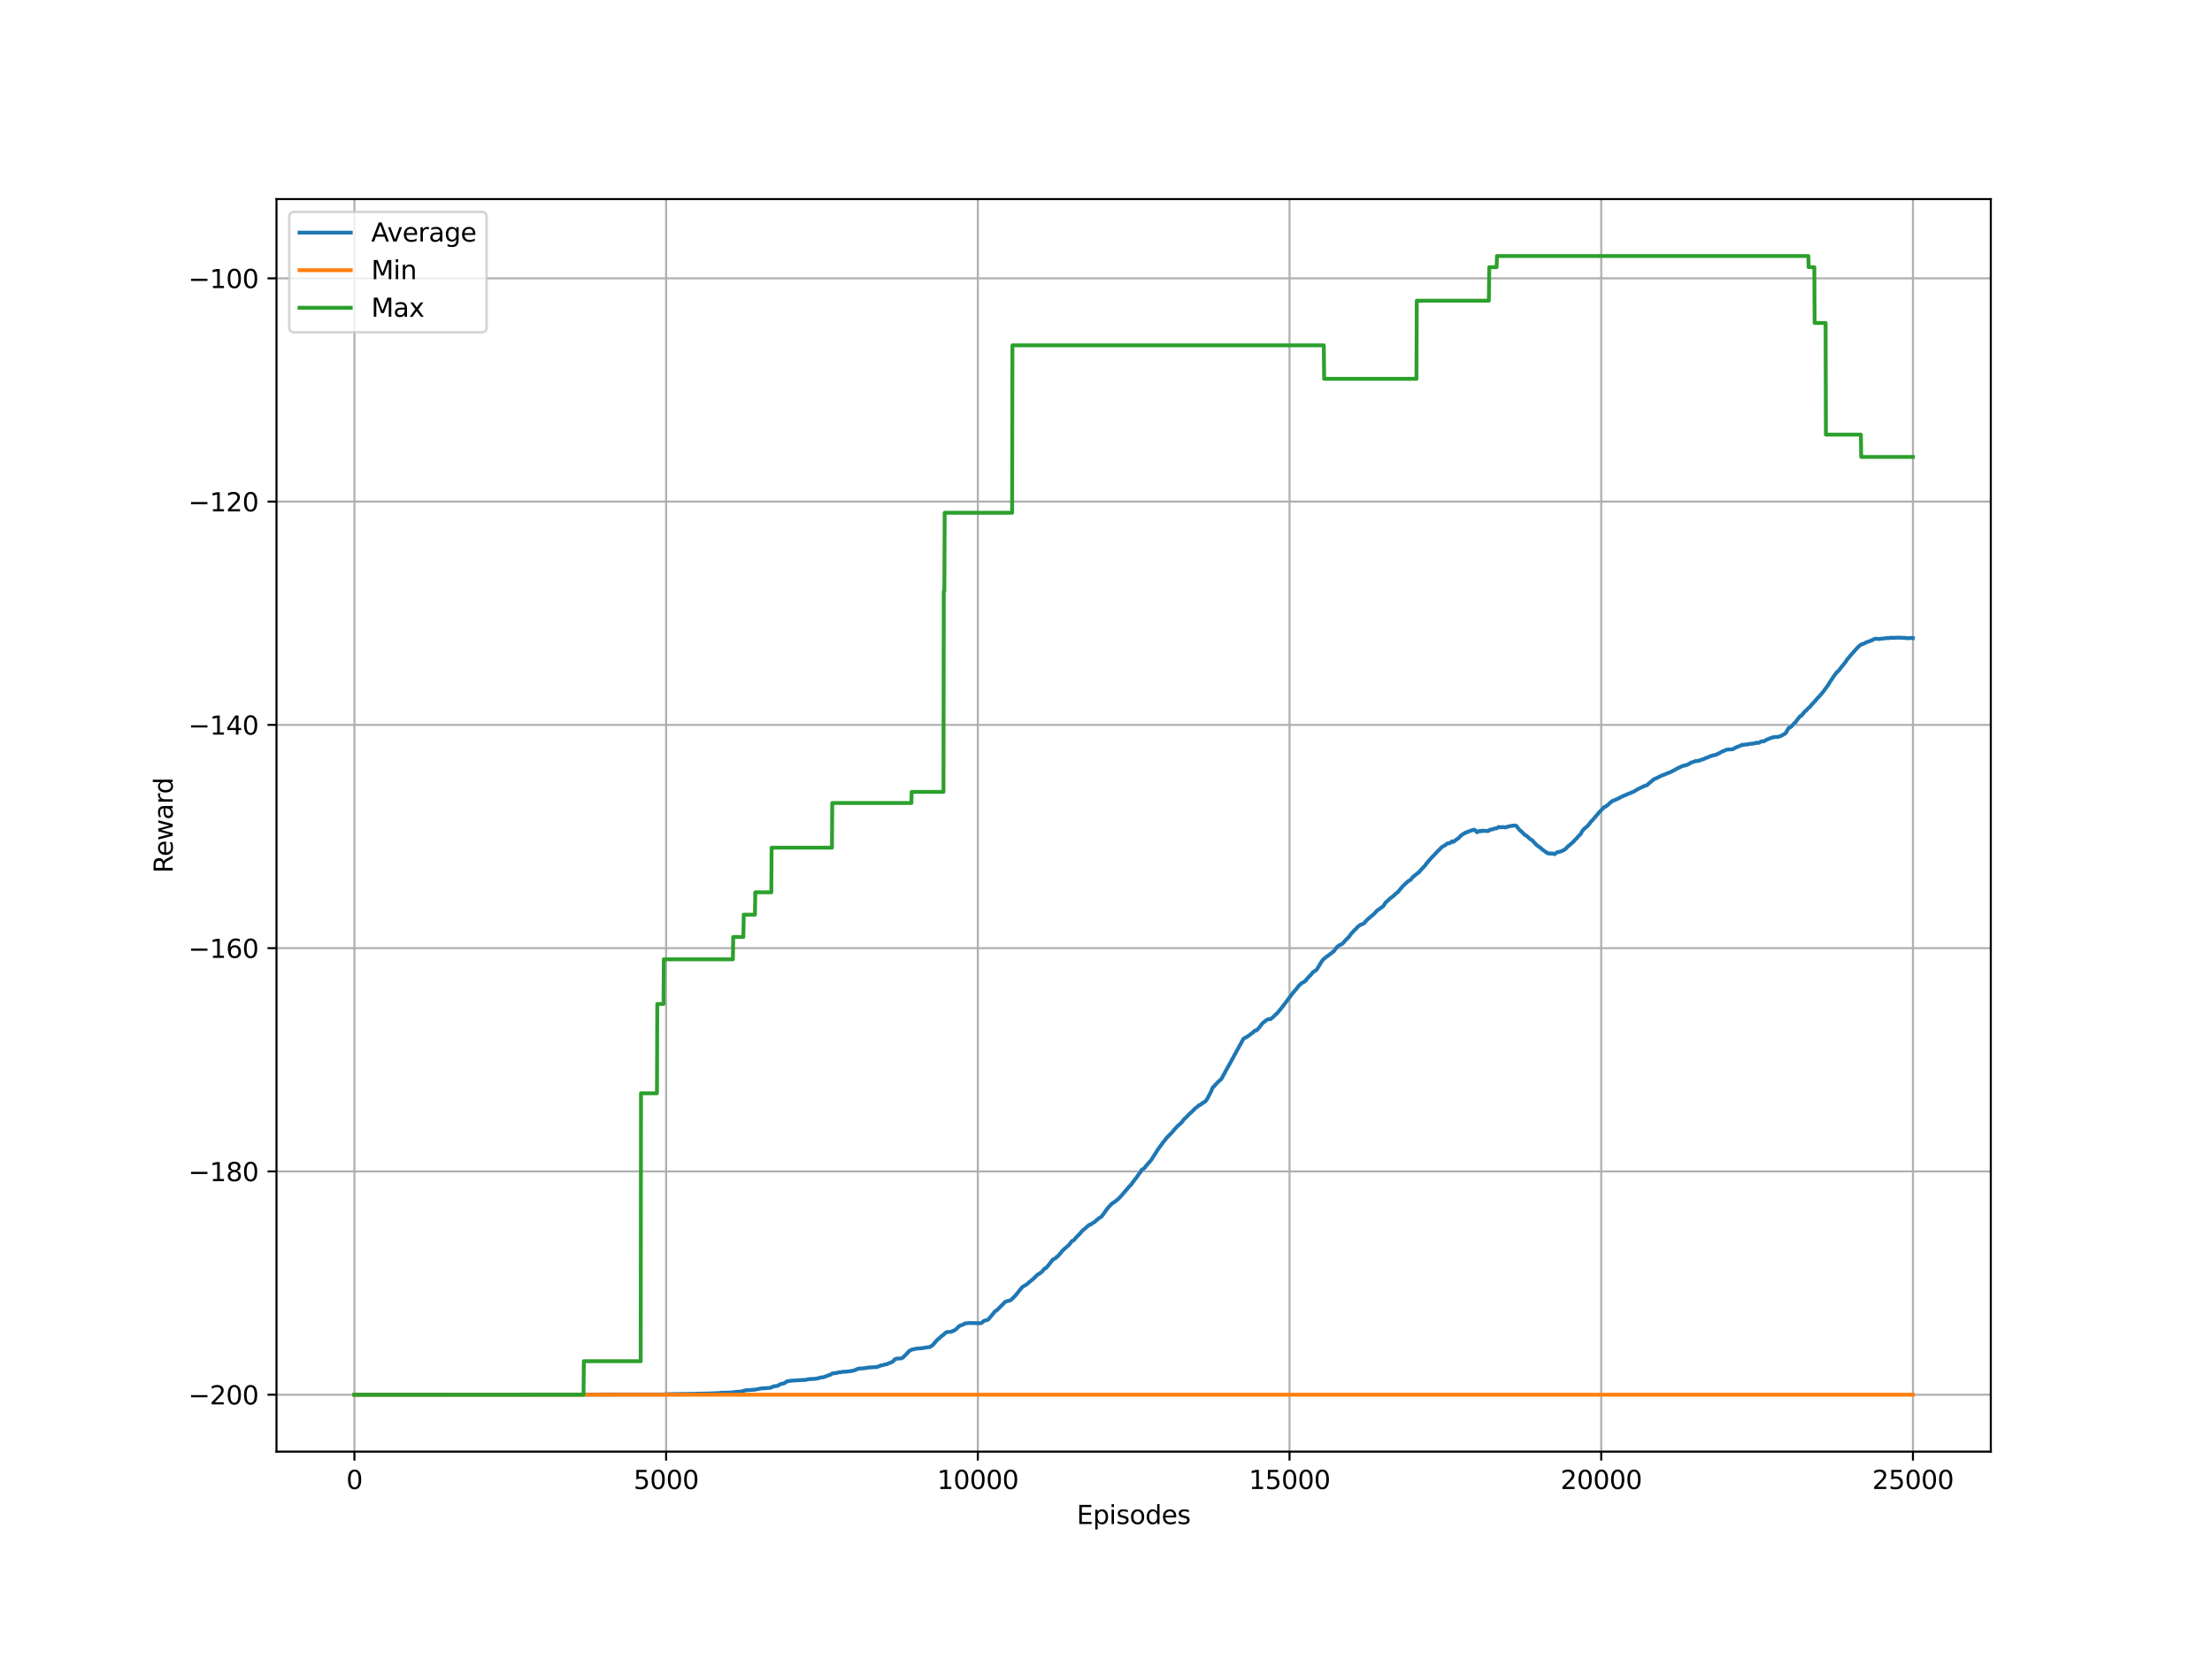 <?xml version="1.0" encoding="utf-8" standalone="no"?>
<!DOCTYPE svg PUBLIC "-//W3C//DTD SVG 1.1//EN"
  "http://www.w3.org/Graphics/SVG/1.1/DTD/svg11.dtd">
<svg xmlns:xlink="http://www.w3.org/1999/xlink" width="864pt" height="648pt" viewBox="0 0 864 648" xmlns="http://www.w3.org/2000/svg" version="1.1">
 <defs>
  <style type="text/css">*{stroke-linejoin: round; stroke-linecap: butt}</style>
 </defs>
 <g id="figure_1">
  <g id="patch_1">
   <path d="M 0 648 
L 864 648 
L 864 0 
L 0 0 
z
" style="fill: #ffffff"/>
  </g>
  <g id="axes_1">
   <g id="patch_2">
    <path d="M 108 567 
L 777.6 567 
L 777.6 77.76 
L 108 77.76 
z
" style="fill: #ffffff"/>
   </g>
   <g id="matplotlib.axis_1">
    <g id="xtick_1">
     <g id="line2d_1">
      <path d="M 138.436 567 
L 138.436 77.76 
" clip-path="url(#pc11b2262b2)" style="fill: none; stroke: #b0b0b0; stroke-width: 0.8; stroke-linecap: square"/>
     </g>
     <g id="line2d_2">
      <defs>
       <path id="m52c25259fa" d="M 0 0 
L 0 3.5 
" style="stroke: #000000; stroke-width: 0.8"/>
      </defs>
      <g>
       <use xlink:href="#m52c25259fa" x="138.436" y="567" style="stroke: #000000; stroke-width: 0.8"/>
      </g>
     </g>
     <g id="text_1">
      <!-- 0 -->
      <g transform="translate(135.255 581.598)scale(0.1 -0.1)">
       <defs>
        <path id="DejaVuSans-30" d="M 2034 4250 
Q 1547 4250 1301 3770 
Q 1056 3291 1056 2328 
Q 1056 1369 1301 889 
Q 1547 409 2034 409 
Q 2525 409 2770 889 
Q 3016 1369 3016 2328 
Q 3016 3291 2770 3770 
Q 2525 4250 2034 4250 
z
M 2034 4750 
Q 2819 4750 3233 4129 
Q 3647 3509 3647 2328 
Q 3647 1150 3233 529 
Q 2819 -91 2034 -91 
Q 1250 -91 836 529 
Q 422 1150 422 2328 
Q 422 3509 836 4129 
Q 1250 4750 2034 4750 
z
" transform="scale(0.016)"/>
       </defs>
       <use xlink:href="#DejaVuSans-30"/>
      </g>
     </g>
    </g>
    <g id="xtick_2">
     <g id="line2d_3">
      <path d="M 260.187 567 
L 260.187 77.76 
" clip-path="url(#pc11b2262b2)" style="fill: none; stroke: #b0b0b0; stroke-width: 0.8; stroke-linecap: square"/>
     </g>
     <g id="line2d_4">
      <g>
       <use xlink:href="#m52c25259fa" x="260.187" y="567" style="stroke: #000000; stroke-width: 0.8"/>
      </g>
     </g>
     <g id="text_2">
      <!-- 5000 -->
      <g transform="translate(247.462 581.598)scale(0.1 -0.1)">
       <defs>
        <path id="DejaVuSans-35" d="M 691 4666 
L 3169 4666 
L 3169 4134 
L 1269 4134 
L 1269 2991 
Q 1406 3038 1543 3061 
Q 1681 3084 1819 3084 
Q 2600 3084 3056 2656 
Q 3513 2228 3513 1497 
Q 3513 744 3044 326 
Q 2575 -91 1722 -91 
Q 1428 -91 1123 -41 
Q 819 9 494 109 
L 494 744 
Q 775 591 1075 516 
Q 1375 441 1709 441 
Q 2250 441 2565 725 
Q 2881 1009 2881 1497 
Q 2881 1984 2565 2268 
Q 2250 2553 1709 2553 
Q 1456 2553 1204 2497 
Q 953 2441 691 2322 
L 691 4666 
z
" transform="scale(0.016)"/>
       </defs>
       <use xlink:href="#DejaVuSans-35"/>
       <use xlink:href="#DejaVuSans-30" x="63.623"/>
       <use xlink:href="#DejaVuSans-30" x="127.246"/>
       <use xlink:href="#DejaVuSans-30" x="190.869"/>
      </g>
     </g>
    </g>
    <g id="xtick_3">
     <g id="line2d_5">
      <path d="M 381.937 567 
L 381.937 77.76 
" clip-path="url(#pc11b2262b2)" style="fill: none; stroke: #b0b0b0; stroke-width: 0.8; stroke-linecap: square"/>
     </g>
     <g id="line2d_6">
      <g>
       <use xlink:href="#m52c25259fa" x="381.937" y="567" style="stroke: #000000; stroke-width: 0.8"/>
      </g>
     </g>
     <g id="text_3">
      <!-- 10000 -->
      <g transform="translate(366.031 581.598)scale(0.1 -0.1)">
       <defs>
        <path id="DejaVuSans-31" d="M 794 531 
L 1825 531 
L 1825 4091 
L 703 3866 
L 703 4441 
L 1819 4666 
L 2450 4666 
L 2450 531 
L 3481 531 
L 3481 0 
L 794 0 
L 794 531 
z
" transform="scale(0.016)"/>
       </defs>
       <use xlink:href="#DejaVuSans-31"/>
       <use xlink:href="#DejaVuSans-30" x="63.623"/>
       <use xlink:href="#DejaVuSans-30" x="127.246"/>
       <use xlink:href="#DejaVuSans-30" x="190.869"/>
       <use xlink:href="#DejaVuSans-30" x="254.492"/>
      </g>
     </g>
    </g>
    <g id="xtick_4">
     <g id="line2d_7">
      <path d="M 503.687 567 
L 503.687 77.76 
" clip-path="url(#pc11b2262b2)" style="fill: none; stroke: #b0b0b0; stroke-width: 0.8; stroke-linecap: square"/>
     </g>
     <g id="line2d_8">
      <g>
       <use xlink:href="#m52c25259fa" x="503.687" y="567" style="stroke: #000000; stroke-width: 0.8"/>
      </g>
     </g>
     <g id="text_4">
      <!-- 15000 -->
      <g transform="translate(487.781 581.598)scale(0.1 -0.1)">
       <use xlink:href="#DejaVuSans-31"/>
       <use xlink:href="#DejaVuSans-35" x="63.623"/>
       <use xlink:href="#DejaVuSans-30" x="127.246"/>
       <use xlink:href="#DejaVuSans-30" x="190.869"/>
       <use xlink:href="#DejaVuSans-30" x="254.492"/>
      </g>
     </g>
    </g>
    <g id="xtick_5">
     <g id="line2d_9">
      <path d="M 625.438 567 
L 625.438 77.76 
" clip-path="url(#pc11b2262b2)" style="fill: none; stroke: #b0b0b0; stroke-width: 0.8; stroke-linecap: square"/>
     </g>
     <g id="line2d_10">
      <g>
       <use xlink:href="#m52c25259fa" x="625.438" y="567" style="stroke: #000000; stroke-width: 0.8"/>
      </g>
     </g>
     <g id="text_5">
      <!-- 20000 -->
      <g transform="translate(609.531 581.598)scale(0.1 -0.1)">
       <defs>
        <path id="DejaVuSans-32" d="M 1228 531 
L 3431 531 
L 3431 0 
L 469 0 
L 469 531 
Q 828 903 1448 1529 
Q 2069 2156 2228 2338 
Q 2531 2678 2651 2914 
Q 2772 3150 2772 3378 
Q 2772 3750 2511 3984 
Q 2250 4219 1831 4219 
Q 1534 4219 1204 4116 
Q 875 4013 500 3803 
L 500 4441 
Q 881 4594 1212 4672 
Q 1544 4750 1819 4750 
Q 2544 4750 2975 4387 
Q 3406 4025 3406 3419 
Q 3406 3131 3298 2873 
Q 3191 2616 2906 2266 
Q 2828 2175 2409 1742 
Q 1991 1309 1228 531 
z
" transform="scale(0.016)"/>
       </defs>
       <use xlink:href="#DejaVuSans-32"/>
       <use xlink:href="#DejaVuSans-30" x="63.623"/>
       <use xlink:href="#DejaVuSans-30" x="127.246"/>
       <use xlink:href="#DejaVuSans-30" x="190.869"/>
       <use xlink:href="#DejaVuSans-30" x="254.492"/>
      </g>
     </g>
    </g>
    <g id="xtick_6">
     <g id="line2d_11">
      <path d="M 747.188 567 
L 747.188 77.76 
" clip-path="url(#pc11b2262b2)" style="fill: none; stroke: #b0b0b0; stroke-width: 0.8; stroke-linecap: square"/>
     </g>
     <g id="line2d_12">
      <g>
       <use xlink:href="#m52c25259fa" x="747.188" y="567" style="stroke: #000000; stroke-width: 0.8"/>
      </g>
     </g>
     <g id="text_6">
      <!-- 25000 -->
      <g transform="translate(731.282 581.598)scale(0.1 -0.1)">
       <use xlink:href="#DejaVuSans-32"/>
       <use xlink:href="#DejaVuSans-35" x="63.623"/>
       <use xlink:href="#DejaVuSans-30" x="127.246"/>
       <use xlink:href="#DejaVuSans-30" x="190.869"/>
       <use xlink:href="#DejaVuSans-30" x="254.492"/>
      </g>
     </g>
    </g>
    <g id="text_7">
     <!-- Episodes -->
     <g transform="translate(420.558 595.277)scale(0.1 -0.1)">
      <defs>
       <path id="DejaVuSans-45" d="M 628 4666 
L 3578 4666 
L 3578 4134 
L 1259 4134 
L 1259 2753 
L 3481 2753 
L 3481 2222 
L 1259 2222 
L 1259 531 
L 3634 531 
L 3634 0 
L 628 0 
L 628 4666 
z
" transform="scale(0.016)"/>
       <path id="DejaVuSans-70" d="M 1159 525 
L 1159 -1331 
L 581 -1331 
L 581 3500 
L 1159 3500 
L 1159 2969 
Q 1341 3281 1617 3432 
Q 1894 3584 2278 3584 
Q 2916 3584 3314 3078 
Q 3713 2572 3713 1747 
Q 3713 922 3314 415 
Q 2916 -91 2278 -91 
Q 1894 -91 1617 61 
Q 1341 213 1159 525 
z
M 3116 1747 
Q 3116 2381 2855 2742 
Q 2594 3103 2138 3103 
Q 1681 3103 1420 2742 
Q 1159 2381 1159 1747 
Q 1159 1113 1420 752 
Q 1681 391 2138 391 
Q 2594 391 2855 752 
Q 3116 1113 3116 1747 
z
" transform="scale(0.016)"/>
       <path id="DejaVuSans-69" d="M 603 3500 
L 1178 3500 
L 1178 0 
L 603 0 
L 603 3500 
z
M 603 4863 
L 1178 4863 
L 1178 4134 
L 603 4134 
L 603 4863 
z
" transform="scale(0.016)"/>
       <path id="DejaVuSans-73" d="M 2834 3397 
L 2834 2853 
Q 2591 2978 2328 3040 
Q 2066 3103 1784 3103 
Q 1356 3103 1142 2972 
Q 928 2841 928 2578 
Q 928 2378 1081 2264 
Q 1234 2150 1697 2047 
L 1894 2003 
Q 2506 1872 2764 1633 
Q 3022 1394 3022 966 
Q 3022 478 2636 193 
Q 2250 -91 1575 -91 
Q 1294 -91 989 -36 
Q 684 19 347 128 
L 347 722 
Q 666 556 975 473 
Q 1284 391 1588 391 
Q 1994 391 2212 530 
Q 2431 669 2431 922 
Q 2431 1156 2273 1281 
Q 2116 1406 1581 1522 
L 1381 1569 
Q 847 1681 609 1914 
Q 372 2147 372 2553 
Q 372 3047 722 3315 
Q 1072 3584 1716 3584 
Q 2034 3584 2315 3537 
Q 2597 3491 2834 3397 
z
" transform="scale(0.016)"/>
       <path id="DejaVuSans-6f" d="M 1959 3097 
Q 1497 3097 1228 2736 
Q 959 2375 959 1747 
Q 959 1119 1226 758 
Q 1494 397 1959 397 
Q 2419 397 2687 759 
Q 2956 1122 2956 1747 
Q 2956 2369 2687 2733 
Q 2419 3097 1959 3097 
z
M 1959 3584 
Q 2709 3584 3137 3096 
Q 3566 2609 3566 1747 
Q 3566 888 3137 398 
Q 2709 -91 1959 -91 
Q 1206 -91 779 398 
Q 353 888 353 1747 
Q 353 2609 779 3096 
Q 1206 3584 1959 3584 
z
" transform="scale(0.016)"/>
       <path id="DejaVuSans-64" d="M 2906 2969 
L 2906 4863 
L 3481 4863 
L 3481 0 
L 2906 0 
L 2906 525 
Q 2725 213 2448 61 
Q 2172 -91 1784 -91 
Q 1150 -91 751 415 
Q 353 922 353 1747 
Q 353 2572 751 3078 
Q 1150 3584 1784 3584 
Q 2172 3584 2448 3432 
Q 2725 3281 2906 2969 
z
M 947 1747 
Q 947 1113 1208 752 
Q 1469 391 1925 391 
Q 2381 391 2643 752 
Q 2906 1113 2906 1747 
Q 2906 2381 2643 2742 
Q 2381 3103 1925 3103 
Q 1469 3103 1208 2742 
Q 947 2381 947 1747 
z
" transform="scale(0.016)"/>
       <path id="DejaVuSans-65" d="M 3597 1894 
L 3597 1613 
L 953 1613 
Q 991 1019 1311 708 
Q 1631 397 2203 397 
Q 2534 397 2845 478 
Q 3156 559 3463 722 
L 3463 178 
Q 3153 47 2828 -22 
Q 2503 -91 2169 -91 
Q 1331 -91 842 396 
Q 353 884 353 1716 
Q 353 2575 817 3079 
Q 1281 3584 2069 3584 
Q 2775 3584 3186 3129 
Q 3597 2675 3597 1894 
z
M 3022 2063 
Q 3016 2534 2758 2815 
Q 2500 3097 2075 3097 
Q 1594 3097 1305 2825 
Q 1016 2553 972 2059 
L 3022 2063 
z
" transform="scale(0.016)"/>
      </defs>
      <use xlink:href="#DejaVuSans-45"/>
      <use xlink:href="#DejaVuSans-70" x="63.184"/>
      <use xlink:href="#DejaVuSans-69" x="126.66"/>
      <use xlink:href="#DejaVuSans-73" x="154.443"/>
      <use xlink:href="#DejaVuSans-6f" x="206.543"/>
      <use xlink:href="#DejaVuSans-64" x="267.725"/>
      <use xlink:href="#DejaVuSans-65" x="331.201"/>
      <use xlink:href="#DejaVuSans-73" x="392.725"/>
     </g>
    </g>
   </g>
   <g id="matplotlib.axis_2">
    <g id="ytick_1">
     <g id="line2d_13">
      <path d="M 108 544.762 
L 777.6 544.762 
" clip-path="url(#pc11b2262b2)" style="fill: none; stroke: #b0b0b0; stroke-width: 0.8; stroke-linecap: square"/>
     </g>
     <g id="line2d_14">
      <defs>
       <path id="m124ca1214e" d="M 0 0 
L -3.5 0 
" style="stroke: #000000; stroke-width: 0.8"/>
      </defs>
      <g>
       <use xlink:href="#m124ca1214e" x="108" y="544.762" style="stroke: #000000; stroke-width: 0.8"/>
      </g>
     </g>
     <g id="text_8">
      <!-- −200 -->
      <g transform="translate(73.533 548.561)scale(0.1 -0.1)">
       <defs>
        <path id="DejaVuSans-2212" d="M 678 2272 
L 4684 2272 
L 4684 1741 
L 678 1741 
L 678 2272 
z
" transform="scale(0.016)"/>
       </defs>
       <use xlink:href="#DejaVuSans-2212"/>
       <use xlink:href="#DejaVuSans-32" x="83.789"/>
       <use xlink:href="#DejaVuSans-30" x="147.412"/>
       <use xlink:href="#DejaVuSans-30" x="211.035"/>
      </g>
     </g>
    </g>
    <g id="ytick_2">
     <g id="line2d_15">
      <path d="M 108 457.553 
L 777.6 457.553 
" clip-path="url(#pc11b2262b2)" style="fill: none; stroke: #b0b0b0; stroke-width: 0.8; stroke-linecap: square"/>
     </g>
     <g id="line2d_16">
      <g>
       <use xlink:href="#m124ca1214e" x="108" y="457.553" style="stroke: #000000; stroke-width: 0.8"/>
      </g>
     </g>
     <g id="text_9">
      <!-- −180 -->
      <g transform="translate(73.533 461.352)scale(0.1 -0.1)">
       <defs>
        <path id="DejaVuSans-38" d="M 2034 2216 
Q 1584 2216 1326 1975 
Q 1069 1734 1069 1313 
Q 1069 891 1326 650 
Q 1584 409 2034 409 
Q 2484 409 2743 651 
Q 3003 894 3003 1313 
Q 3003 1734 2745 1975 
Q 2488 2216 2034 2216 
z
M 1403 2484 
Q 997 2584 770 2862 
Q 544 3141 544 3541 
Q 544 4100 942 4425 
Q 1341 4750 2034 4750 
Q 2731 4750 3128 4425 
Q 3525 4100 3525 3541 
Q 3525 3141 3298 2862 
Q 3072 2584 2669 2484 
Q 3125 2378 3379 2068 
Q 3634 1759 3634 1313 
Q 3634 634 3220 271 
Q 2806 -91 2034 -91 
Q 1263 -91 848 271 
Q 434 634 434 1313 
Q 434 1759 690 2068 
Q 947 2378 1403 2484 
z
M 1172 3481 
Q 1172 3119 1398 2916 
Q 1625 2713 2034 2713 
Q 2441 2713 2670 2916 
Q 2900 3119 2900 3481 
Q 2900 3844 2670 4047 
Q 2441 4250 2034 4250 
Q 1625 4250 1398 4047 
Q 1172 3844 1172 3481 
z
" transform="scale(0.016)"/>
       </defs>
       <use xlink:href="#DejaVuSans-2212"/>
       <use xlink:href="#DejaVuSans-31" x="83.789"/>
       <use xlink:href="#DejaVuSans-38" x="147.412"/>
       <use xlink:href="#DejaVuSans-30" x="211.035"/>
      </g>
     </g>
    </g>
    <g id="ytick_3">
     <g id="line2d_17">
      <path d="M 108 370.345 
L 777.6 370.345 
" clip-path="url(#pc11b2262b2)" style="fill: none; stroke: #b0b0b0; stroke-width: 0.8; stroke-linecap: square"/>
     </g>
     <g id="line2d_18">
      <g>
       <use xlink:href="#m124ca1214e" x="108" y="370.345" style="stroke: #000000; stroke-width: 0.8"/>
      </g>
     </g>
     <g id="text_10">
      <!-- −160 -->
      <g transform="translate(73.533 374.144)scale(0.1 -0.1)">
       <defs>
        <path id="DejaVuSans-36" d="M 2113 2584 
Q 1688 2584 1439 2293 
Q 1191 2003 1191 1497 
Q 1191 994 1439 701 
Q 1688 409 2113 409 
Q 2538 409 2786 701 
Q 3034 994 3034 1497 
Q 3034 2003 2786 2293 
Q 2538 2584 2113 2584 
z
M 3366 4563 
L 3366 3988 
Q 3128 4100 2886 4159 
Q 2644 4219 2406 4219 
Q 1781 4219 1451 3797 
Q 1122 3375 1075 2522 
Q 1259 2794 1537 2939 
Q 1816 3084 2150 3084 
Q 2853 3084 3261 2657 
Q 3669 2231 3669 1497 
Q 3669 778 3244 343 
Q 2819 -91 2113 -91 
Q 1303 -91 875 529 
Q 447 1150 447 2328 
Q 447 3434 972 4092 
Q 1497 4750 2381 4750 
Q 2619 4750 2861 4703 
Q 3103 4656 3366 4563 
z
" transform="scale(0.016)"/>
       </defs>
       <use xlink:href="#DejaVuSans-2212"/>
       <use xlink:href="#DejaVuSans-31" x="83.789"/>
       <use xlink:href="#DejaVuSans-36" x="147.412"/>
       <use xlink:href="#DejaVuSans-30" x="211.035"/>
      </g>
     </g>
    </g>
    <g id="ytick_4">
     <g id="line2d_19">
      <path d="M 108 283.136 
L 777.6 283.136 
" clip-path="url(#pc11b2262b2)" style="fill: none; stroke: #b0b0b0; stroke-width: 0.8; stroke-linecap: square"/>
     </g>
     <g id="line2d_20">
      <g>
       <use xlink:href="#m124ca1214e" x="108" y="283.136" style="stroke: #000000; stroke-width: 0.8"/>
      </g>
     </g>
     <g id="text_11">
      <!-- −140 -->
      <g transform="translate(73.533 286.935)scale(0.1 -0.1)">
       <defs>
        <path id="DejaVuSans-34" d="M 2419 4116 
L 825 1625 
L 2419 1625 
L 2419 4116 
z
M 2253 4666 
L 3047 4666 
L 3047 1625 
L 3713 1625 
L 3713 1100 
L 3047 1100 
L 3047 0 
L 2419 0 
L 2419 1100 
L 313 1100 
L 313 1709 
L 2253 4666 
z
" transform="scale(0.016)"/>
       </defs>
       <use xlink:href="#DejaVuSans-2212"/>
       <use xlink:href="#DejaVuSans-31" x="83.789"/>
       <use xlink:href="#DejaVuSans-34" x="147.412"/>
       <use xlink:href="#DejaVuSans-30" x="211.035"/>
      </g>
     </g>
    </g>
    <g id="ytick_5">
     <g id="line2d_21">
      <path d="M 108 195.928 
L 777.6 195.928 
" clip-path="url(#pc11b2262b2)" style="fill: none; stroke: #b0b0b0; stroke-width: 0.8; stroke-linecap: square"/>
     </g>
     <g id="line2d_22">
      <g>
       <use xlink:href="#m124ca1214e" x="108" y="195.928" style="stroke: #000000; stroke-width: 0.8"/>
      </g>
     </g>
     <g id="text_12">
      <!-- −120 -->
      <g transform="translate(73.533 199.727)scale(0.1 -0.1)">
       <use xlink:href="#DejaVuSans-2212"/>
       <use xlink:href="#DejaVuSans-31" x="83.789"/>
       <use xlink:href="#DejaVuSans-32" x="147.412"/>
       <use xlink:href="#DejaVuSans-30" x="211.035"/>
      </g>
     </g>
    </g>
    <g id="ytick_6">
     <g id="line2d_23">
      <path d="M 108 108.719 
L 777.6 108.719 
" clip-path="url(#pc11b2262b2)" style="fill: none; stroke: #b0b0b0; stroke-width: 0.8; stroke-linecap: square"/>
     </g>
     <g id="line2d_24">
      <g>
       <use xlink:href="#m124ca1214e" x="108" y="108.719" style="stroke: #000000; stroke-width: 0.8"/>
      </g>
     </g>
     <g id="text_13">
      <!-- −100 -->
      <g transform="translate(73.533 112.518)scale(0.1 -0.1)">
       <use xlink:href="#DejaVuSans-2212"/>
       <use xlink:href="#DejaVuSans-31" x="83.789"/>
       <use xlink:href="#DejaVuSans-30" x="147.412"/>
       <use xlink:href="#DejaVuSans-30" x="211.035"/>
      </g>
     </g>
    </g>
    <g id="text_14">
     <!-- Reward -->
     <g transform="translate(67.453 341.001)rotate(-90)scale(0.1 -0.1)">
      <defs>
       <path id="DejaVuSans-52" d="M 2841 2188 
Q 3044 2119 3236 1894 
Q 3428 1669 3622 1275 
L 4263 0 
L 3584 0 
L 2988 1197 
Q 2756 1666 2539 1819 
Q 2322 1972 1947 1972 
L 1259 1972 
L 1259 0 
L 628 0 
L 628 4666 
L 2053 4666 
Q 2853 4666 3247 4331 
Q 3641 3997 3641 3322 
Q 3641 2881 3436 2590 
Q 3231 2300 2841 2188 
z
M 1259 4147 
L 1259 2491 
L 2053 2491 
Q 2509 2491 2742 2702 
Q 2975 2913 2975 3322 
Q 2975 3731 2742 3939 
Q 2509 4147 2053 4147 
L 1259 4147 
z
" transform="scale(0.016)"/>
       <path id="DejaVuSans-77" d="M 269 3500 
L 844 3500 
L 1563 769 
L 2278 3500 
L 2956 3500 
L 3675 769 
L 4391 3500 
L 4966 3500 
L 4050 0 
L 3372 0 
L 2619 2869 
L 1863 0 
L 1184 0 
L 269 3500 
z
" transform="scale(0.016)"/>
       <path id="DejaVuSans-61" d="M 2194 1759 
Q 1497 1759 1228 1600 
Q 959 1441 959 1056 
Q 959 750 1161 570 
Q 1363 391 1709 391 
Q 2188 391 2477 730 
Q 2766 1069 2766 1631 
L 2766 1759 
L 2194 1759 
z
M 3341 1997 
L 3341 0 
L 2766 0 
L 2766 531 
Q 2569 213 2275 61 
Q 1981 -91 1556 -91 
Q 1019 -91 701 211 
Q 384 513 384 1019 
Q 384 1609 779 1909 
Q 1175 2209 1959 2209 
L 2766 2209 
L 2766 2266 
Q 2766 2663 2505 2880 
Q 2244 3097 1772 3097 
Q 1472 3097 1187 3025 
Q 903 2953 641 2809 
L 641 3341 
Q 956 3463 1253 3523 
Q 1550 3584 1831 3584 
Q 2591 3584 2966 3190 
Q 3341 2797 3341 1997 
z
" transform="scale(0.016)"/>
       <path id="DejaVuSans-72" d="M 2631 2963 
Q 2534 3019 2420 3045 
Q 2306 3072 2169 3072 
Q 1681 3072 1420 2755 
Q 1159 2438 1159 1844 
L 1159 0 
L 581 0 
L 581 3500 
L 1159 3500 
L 1159 2956 
Q 1341 3275 1631 3429 
Q 1922 3584 2338 3584 
Q 2397 3584 2469 3576 
Q 2541 3569 2628 3553 
L 2631 2963 
z
" transform="scale(0.016)"/>
      </defs>
      <use xlink:href="#DejaVuSans-52"/>
      <use xlink:href="#DejaVuSans-65" x="64.982"/>
      <use xlink:href="#DejaVuSans-77" x="126.506"/>
      <use xlink:href="#DejaVuSans-61" x="208.293"/>
      <use xlink:href="#DejaVuSans-72" x="269.572"/>
      <use xlink:href="#DejaVuSans-64" x="308.936"/>
     </g>
    </g>
   </g>
   <g id="line2d_25">
    <path d="M 138.436 544.762 
L 259.164 544.673 
L 259.31 544.639 
L 263.06 544.532 
L 271.485 544.424 
L 272.24 544.373 
L 277.548 544.285 
L 277.694 544.254 
L 280.762 544.154 
L 280.909 544.12 
L 281.469 544.021 
L 281.639 543.998 
L 286.266 543.895 
L 286.46 543.805 
L 287.264 543.712 
L 287.483 543.654 
L 289.309 543.564 
L 289.48 543.499 
L 289.942 543.403 
L 290.113 543.341 
L 290.454 543.247 
L 290.6 543.21 
L 291.136 543.105 
L 291.355 543.032 
L 292.84 542.944 
L 292.986 542.913 
L 294.959 542.811 
L 295.178 542.719 
L 296.785 542.427 
L 297.54 542.316 
L 300.827 542.092 
L 300.997 542.025 
L 301.338 541.919 
L 301.582 541.776 
L 301.728 541.696 
L 301.947 541.58 
L 302.385 541.49 
L 302.531 541.453 
L 303.53 541.354 
L 303.968 541.149 
L 304.406 540.884 
L 304.65 540.727 
L 304.942 540.638 
L 305.113 540.558 
L 305.77 540.449 
L 305.965 540.392 
L 306.427 540.25 
L 306.988 539.797 
L 307.207 539.71 
L 307.45 539.552 
L 308.229 539.455 
L 308.473 539.354 
L 309.91 539.245 
L 312.515 539.077 
L 314.56 538.991 
L 314.706 538.956 
L 315.12 538.87 
L 315.315 538.792 
L 316.07 538.701 
L 316.216 538.667 
L 318.627 538.56 
L 318.87 538.438 
L 319.82 538.337 
L 320.088 538.138 
L 320.77 538.029 
L 321.695 537.943 
L 321.938 537.821 
L 322.255 537.714 
L 322.474 537.607 
L 322.839 537.5 
L 322.986 537.464 
L 323.473 537.216 
L 323.643 537.139 
L 323.96 537.059 
L 324.106 537.023 
L 324.398 536.947 
L 324.641 536.779 
L 324.763 536.705 
L 324.982 536.55 
L 325.25 536.446 
L 325.421 536.422 
L 326.614 536.322 
L 326.784 536.238 
L 327.271 536.14 
L 327.49 536.037 
L 327.734 535.991 
L 328.367 535.987 
L 328.83 535.896 
L 329 535.84 
L 330.924 535.731 
L 331.118 535.68 
L 332.239 535.594 
L 332.409 535.53 
L 332.993 535.419 
L 333.139 535.388 
L 333.626 535.283 
L 334.43 534.96 
L 334.674 534.796 
L 335.112 534.695 
L 335.331 534.585 
L 335.721 534.543 
L 337.547 534.439 
L 338.058 534.353 
L 338.618 534.261 
L 338.813 534.193 
L 340.006 534.111 
L 340.152 534.08 
L 342.393 533.987 
L 342.563 533.937 
L 342.904 533.84 
L 343.099 533.737 
L 343.683 533.557 
L 344 533.324 
L 345.047 533.219 
L 345.461 532.961 
L 346.264 532.877 
L 346.41 532.845 
L 346.654 532.736 
L 347.019 532.58 
L 347.238 532.423 
L 347.676 532.324 
L 347.92 532.197 
L 348.675 531.875 
L 349.259 531.187 
L 349.381 531.11 
L 349.649 530.879 
L 349.917 530.786 
L 350.209 530.679 
L 352.181 530.576 
L 352.473 530.317 
L 352.766 530.208 
L 353.204 529.701 
L 353.837 529.115 
L 355.225 527.598 
L 355.493 527.509 
L 355.663 527.42 
L 355.931 527.288 
L 356.126 527.202 
L 356.369 527.078 
L 356.978 527.009 
L 357.124 526.963 
L 357.684 526.853 
L 358.098 526.717 
L 360.265 526.616 
L 360.485 526.514 
L 361.264 526.42 
L 361.434 526.357 
L 362.481 526.247 
L 363.139 526.151 
L 363.407 526.063 
L 363.65 525.871 
L 363.796 525.755 
L 364.04 525.59 
L 364.161 525.503 
L 364.502 525.185 
L 366.231 523.178 
L 366.523 523.071 
L 366.67 522.879 
L 366.986 522.601 
L 367.351 522.27 
L 367.449 522.175 
L 367.741 521.882 
L 367.936 521.782 
L 368.057 521.706 
L 368.35 521.465 
L 368.52 521.386 
L 368.715 521.173 
L 369.324 520.568 
L 369.543 520.493 
L 369.713 520.415 
L 369.811 520.311 
L 369.957 520.282 
L 371.588 520.19 
L 372.075 519.902 
L 372.392 519.794 
L 372.952 519.545 
L 373.463 519.167 
L 373.755 518.893 
L 373.828 518.821 
L 374.169 518.427 
L 374.291 518.323 
L 374.51 518.135 
L 374.656 518.056 
L 374.875 517.877 
L 375.046 517.778 
L 375.241 517.699 
L 375.63 517.589 
L 376.02 517.399 
L 376.458 517.294 
L 376.872 516.932 
L 378.114 516.827 
L 378.309 516.754 
L 382.911 516.838 
L 383.057 516.868 
L 383.276 516.752 
L 383.398 516.717 
L 383.544 516.634 
L 383.861 516.293 
L 383.982 516.199 
L 384.226 516.017 
L 384.469 515.916 
L 384.664 515.814 
L 385.176 515.714 
L 385.322 515.675 
L 385.736 515.567 
L 385.979 515.373 
L 386.125 515.281 
L 388.658 512.193 
L 389.193 511.91 
L 389.534 511.591 
L 389.705 511.457 
L 389.997 511.149 
L 391.653 509.52 
L 392.554 508.537 
L 392.748 508.445 
L 392.895 508.409 
L 393.114 508.303 
L 393.308 508.235 
L 393.771 508.124 
L 393.917 508.119 
L 394.356 508.033 
L 394.599 507.86 
L 394.891 507.758 
L 396.45 506.22 
L 396.937 505.626 
L 397.156 505.372 
L 397.521 504.942 
L 397.838 504.533 
L 398.3 503.934 
L 398.933 503.234 
L 399.201 502.808 
L 399.42 502.638 
L 399.591 502.541 
L 400.394 502.03 
L 400.711 501.923 
L 403.341 499.704 
L 403.462 499.639 
L 403.609 499.533 
L 403.73 499.434 
L 404.12 498.958 
L 404.485 498.676 
L 405.045 498.038 
L 405.191 497.976 
L 405.313 497.884 
L 405.557 497.705 
L 405.678 497.627 
L 405.897 497.555 
L 406.068 497.456 
L 406.409 497.16 
L 406.604 496.954 
L 406.798 496.882 
L 406.993 496.737 
L 407.821 495.684 
L 407.894 495.602 
L 408.065 495.524 
L 408.138 495.54 
L 408.162 495.504 
L 408.332 495.41 
L 408.649 495.157 
L 408.966 494.843 
L 409.793 493.859 
L 411.279 491.918 
L 411.668 491.816 
L 412.326 491.386 
L 412.74 490.936 
L 412.862 490.93 
L 413.056 490.8 
L 414.079 489.66 
L 414.615 489.006 
L 414.834 488.727 
L 415.711 487.839 
L 415.857 487.752 
L 416.319 487.333 
L 417.366 486.394 
L 417.61 486.2 
L 418.681 484.775 
L 418.803 484.679 
L 418.998 484.625 
L 419.29 484.543 
L 420.678 482.973 
L 421.555 482.115 
L 422.869 480.639 
L 423.746 479.911 
L 425.304 478.543 
L 425.426 478.473 
L 425.597 478.382 
L 425.913 478.37 
L 426.181 478.148 
L 426.619 477.886 
L 426.717 477.808 
L 426.96 477.621 
L 427.496 477.357 
L 427.642 477.258 
L 428.056 476.806 
L 428.519 476.476 
L 428.616 476.362 
L 429.152 475.905 
L 429.249 475.864 
L 429.493 475.662 
L 429.858 475.412 
L 430.15 475.319 
L 431.173 473.97 
L 431.611 473.366 
L 432.049 472.692 
L 432.122 472.589 
L 432.488 472.114 
L 434.119 470.287 
L 434.509 470.045 
L 434.777 469.814 
L 435.142 469.594 
L 435.556 469.337 
L 435.97 468.929 
L 436.53 468.547 
L 436.871 468.22 
L 436.968 468.164 
L 437.431 467.654 
L 438.064 466.968 
L 441.205 463.313 
L 441.302 463.249 
L 441.863 462.661 
L 442.325 461.97 
L 443.129 460.926 
L 443.518 460.391 
L 443.689 460.253 
L 444.054 459.74 
L 444.2 459.509 
L 444.614 458.916 
L 445.125 458.229 
L 445.515 457.803 
L 445.88 457.018 
L 446.002 456.863 
L 446.221 456.738 
L 446.319 456.688 
L 446.513 456.583 
L 446.611 456.543 
L 446.781 456.46 
L 446.903 456.346 
L 447.268 455.919 
L 447.487 455.594 
L 449.63 453.134 
L 450.945 451.098 
L 451.164 450.728 
L 451.554 450.157 
L 451.797 449.736 
L 452.236 449.051 
L 452.674 448.445 
L 452.747 448.32 
L 454.135 446.427 
L 454.768 445.64 
L 456.034 444.029 
L 456.059 444.051 
L 456.156 443.994 
L 456.375 443.847 
L 456.497 443.65 
L 456.692 443.385 
L 457.471 442.674 
L 457.861 442.182 
L 458.177 441.828 
L 458.469 441.511 
L 458.688 441.205 
L 459.224 440.62 
L 459.395 440.478 
L 460.101 439.658 
L 460.174 439.65 
L 460.198 439.612 
L 460.758 439.164 
L 461.002 438.944 
L 461.294 438.67 
L 461.757 438.107 
L 461.805 438.118 
L 461.83 438.074 
L 462.317 437.384 
L 462.536 437.126 
L 462.998 436.653 
L 463.218 436.55 
L 463.437 436.308 
L 464.094 435.606 
L 464.484 435.196 
L 464.508 435.215 
L 464.557 435.124 
L 466.066 433.752 
L 466.456 433.293 
L 466.602 433.141 
L 466.894 432.863 
L 466.943 432.873 
L 466.992 432.826 
L 467.235 432.648 
L 467.43 432.477 
L 467.576 432.439 
L 467.722 432.263 
L 467.966 432.043 
L 468.258 431.734 
L 468.818 431.576 
L 468.964 431.447 
L 469.256 431.206 
L 469.329 431.126 
L 469.524 431.036 
L 469.549 431.065 
L 469.597 430.996 
L 469.865 430.696 
L 470.011 430.729 
L 470.498 430.376 
L 470.717 430.304 
L 471.131 429.81 
L 471.204 429.725 
L 471.764 428.794 
L 472.105 428.154 
L 472.885 426.626 
L 473.274 425.74 
L 473.761 424.715 
L 473.834 424.648 
L 473.932 424.501 
L 473.98 424.52 
L 474.151 424.413 
L 474.516 423.945 
L 475.466 422.935 
L 475.66 422.706 
L 477.048 421.472 
L 477.341 420.961 
L 477.828 420.006 
L 478.217 419.409 
L 478.29 419.278 
L 478.729 418.337 
L 478.777 418.299 
L 479.191 417.528 
L 479.873 416.335 
L 485.668 405.773 
L 486.131 405.451 
L 486.228 405.375 
L 486.886 405.11 
L 487.275 404.805 
L 487.787 404.523 
L 487.933 404.421 
L 488.809 403.69 
L 489.102 403.47 
L 489.369 403.298 
L 489.443 403.314 
L 489.467 403.267 
L 489.808 402.853 
L 489.832 402.871 
L 489.954 402.778 
L 490.1 402.634 
L 490.27 402.494 
L 490.295 402.516 
L 490.611 402.465 
L 490.733 402.512 
L 490.879 402.402 
L 491.293 401.939 
L 491.415 401.857 
L 492.243 400.855 
L 492.803 400.06 
L 493.071 399.774 
L 493.363 399.464 
L 493.46 399.383 
L 493.801 399.178 
L 494.045 398.952 
L 495.043 398.199 
L 495.165 398.168 
L 495.311 398.092 
L 495.798 398.016 
L 495.92 398.061 
L 495.993 398.012 
L 496.041 398.077 
L 496.188 398.142 
L 497.235 397.297 
L 498.574 395.97 
L 498.72 395.954 
L 498.89 395.74 
L 501.009 393.146 
L 504.954 387.909 
L 505.246 387.466 
L 505.441 387.351 
L 506.293 386.353 
L 506.536 386.055 
L 507.194 385.163 
L 507.462 384.819 
L 507.608 384.766 
L 507.827 384.545 
L 508.46 383.962 
L 509.58 383.43 
L 509.897 382.978 
L 510.067 382.945 
L 510.773 382.025 
L 511.187 381.533 
L 511.309 381.445 
L 511.504 381.272 
L 511.82 380.994 
L 512.186 380.525 
L 512.283 380.457 
L 512.526 380.14 
L 512.624 380.044 
L 512.867 379.685 
L 513.647 379.239 
L 513.841 379.099 
L 514.012 379.034 
L 514.45 378.446 
L 514.547 378.323 
L 516.228 375.584 
L 516.447 375.227 
L 516.69 374.996 
L 516.763 374.918 
L 517.007 374.621 
L 517.518 374.171 
L 517.616 374.117 
L 518.151 373.662 
L 518.322 373.591 
L 518.663 373.353 
L 518.833 373.215 
L 518.93 373.124 
L 519.393 372.785 
L 519.515 372.698 
L 519.978 372.361 
L 520.075 372.266 
L 520.684 371.73 
L 520.781 371.678 
L 521.025 371.565 
L 521.146 371.415 
L 521.536 370.793 
L 522.315 369.821 
L 522.486 369.673 
L 522.583 369.638 
L 522.778 369.479 
L 522.948 369.375 
L 523.24 369.13 
L 523.508 369.061 
L 523.874 368.88 
L 523.947 368.836 
L 524.263 368.633 
L 524.434 368.512 
L 524.75 368.185 
L 525.627 367.139 
L 525.651 367.176 
L 525.724 367.108 
L 526.114 366.726 
L 526.187 366.63 
L 526.747 366.051 
L 526.82 366.03 
L 527.088 365.642 
L 527.185 365.539 
L 527.331 365.354 
L 527.672 364.812 
L 528.427 364.027 
L 529.011 363.295 
L 529.133 363.285 
L 529.352 363.088 
L 529.596 362.862 
L 529.839 362.58 
L 530.399 361.943 
L 530.545 361.868 
L 530.886 361.565 
L 531.032 361.494 
L 531.373 361.216 
L 531.593 361.245 
L 531.909 361.021 
L 532.104 360.956 
L 532.299 360.903 
L 532.542 360.748 
L 532.834 360.632 
L 533.321 359.967 
L 533.394 359.911 
L 533.954 359.327 
L 534.052 359.24 
L 534.295 359.009 
L 534.539 358.8 
L 535.854 357.671 
L 536.097 357.466 
L 536.463 357.149 
L 536.584 357.052 
L 537.144 356.499 
L 537.242 356.419 
L 537.534 355.981 
L 538.508 355.224 
L 539.068 354.844 
L 539.993 354.176 
L 540.139 354.093 
L 540.553 353.595 
L 540.651 353.465 
L 541.016 352.746 
L 541.357 352.392 
L 541.454 352.314 
L 541.722 352.099 
L 541.82 352.003 
L 543.573 350.4 
L 543.841 350.311 
L 545.74 348.615 
L 545.91 348.507 
L 546.251 348.191 
L 546.324 348.115 
L 546.933 347.282 
L 547.055 347.148 
L 547.298 346.945 
L 547.469 346.694 
L 547.761 346.307 
L 550.001 344.187 
L 550.172 344.132 
L 550.366 343.998 
L 550.488 343.943 
L 551.073 343.576 
L 551.754 342.6 
L 552.071 342.378 
L 552.241 342.26 
L 552.436 342.101 
L 552.753 341.828 
L 552.826 341.773 
L 553.094 341.573 
L 553.873 340.907 
L 554.068 340.895 
L 554.969 339.822 
L 556.722 337.974 
L 556.941 337.579 
L 557.014 337.492 
L 557.818 336.539 
L 558.402 335.8 
L 558.621 335.673 
L 558.986 335.174 
L 559.181 334.954 
L 560.326 333.805 
L 560.569 333.555 
L 561.08 332.955 
L 561.105 332.967 
L 561.129 332.915 
L 561.324 332.738 
L 563.101 330.964 
L 563.248 330.844 
L 563.345 330.757 
L 563.491 330.663 
L 564.441 330.143 
L 565.488 329.365 
L 565.634 329.412 
L 565.658 329.386 
L 565.926 329.283 
L 565.95 329.344 
L 566.048 329.419 
L 566.097 329.382 
L 566.218 329.264 
L 566.243 329.282 
L 566.705 329.096 
L 566.949 328.813 
L 567.241 328.607 
L 567.606 328.859 
L 567.801 328.76 
L 568.045 328.568 
L 568.142 328.472 
L 568.312 328.37 
L 568.97 327.834 
L 569.384 327.619 
L 569.53 327.46 
L 569.554 327.505 
L 569.846 327.24 
L 570.163 326.848 
L 570.26 326.771 
L 570.504 326.515 
L 570.601 326.454 
L 570.845 326.256 
L 571.21 325.915 
L 571.941 325.54 
L 572.111 325.446 
L 572.33 325.271 
L 572.403 325.21 
L 572.647 325.113 
L 572.72 325.208 
L 572.793 325.133 
L 573.304 324.907 
L 573.329 324.949 
L 573.402 324.88 
L 574.863 324.318 
L 574.984 324.322 
L 575.764 324.07 
L 576.129 324.315 
L 576.275 324.333 
L 576.591 324.744 
L 576.884 325.047 
L 576.981 325.08 
L 577.005 325.061 
L 577.468 324.787 
L 577.663 324.669 
L 577.785 324.661 
L 577.955 324.535 
L 578.101 324.576 
L 578.223 324.595 
L 578.345 324.717 
L 578.369 324.675 
L 578.418 324.687 
L 578.442 324.646 
L 578.564 324.532 
L 578.588 324.559 
L 578.759 324.636 
L 578.783 324.608 
L 578.88 324.537 
L 578.953 324.489 
L 578.978 324.532 
L 579.124 324.524 
L 579.465 324.426 
L 579.611 324.551 
L 579.635 324.536 
L 580.195 324.521 
L 580.414 324.585 
L 580.56 324.615 
L 580.658 324.627 
L 580.682 324.606 
L 580.804 324.615 
L 580.877 324.624 
L 580.901 324.56 
L 580.999 324.493 
L 581.023 324.517 
L 581.34 324.525 
L 581.364 324.566 
L 581.413 324.47 
L 581.437 324.487 
L 581.632 324.391 
L 581.729 324.312 
L 581.997 324.054 
L 582.655 323.965 
L 582.776 323.929 
L 582.995 323.973 
L 583.19 323.837 
L 583.263 323.834 
L 583.288 323.805 
L 583.507 323.679 
L 583.677 323.622 
L 584.53 323.583 
L 585.431 323.001 
L 585.869 323.157 
L 586.648 323.072 
L 586.818 323.13 
L 587.013 323.038 
L 587.208 323.098 
L 587.257 323.065 
L 587.305 323.13 
L 587.744 323.139 
L 587.89 323.187 
L 588.158 323.206 
L 588.328 323.041 
L 588.499 322.992 
L 588.645 322.954 
L 588.937 322.952 
L 589.18 322.886 
L 589.302 322.829 
L 589.4 322.743 
L 589.448 322.786 
L 589.619 322.762 
L 589.862 322.675 
L 590.568 322.536 
L 590.788 322.593 
L 590.958 322.509 
L 591.177 322.437 
L 592.054 322.471 
L 592.322 322.677 
L 592.419 322.745 
L 592.736 323.202 
L 593.588 324.231 
L 593.734 324.334 
L 594.002 324.586 
L 594.026 324.552 
L 595.731 326.244 
L 596.12 326.345 
L 596.802 326.944 
L 596.948 327.054 
L 597.289 327.397 
L 597.581 327.664 
L 597.776 327.797 
L 597.971 327.904 
L 598.336 328.137 
L 598.506 328.187 
L 598.799 328.586 
L 600.26 330.118 
L 600.381 330.219 
L 601.185 330.785 
L 601.258 330.845 
L 601.453 330.972 
L 601.575 331.054 
L 601.915 331.342 
L 602.232 331.649 
L 602.403 331.782 
L 602.622 331.983 
L 602.743 332.046 
L 603.742 332.779 
L 604.034 332.877 
L 604.326 333.217 
L 605.105 333.408 
L 605.3 333.316 
L 605.665 333.421 
L 606.274 333.362 
L 606.469 333.427 
L 606.737 333.406 
L 607.078 333.581 
L 607.224 333.653 
L 607.857 333.115 
L 608.247 332.923 
L 608.393 332.811 
L 608.417 332.841 
L 609.001 332.791 
L 609.245 332.671 
L 609.342 332.664 
L 609.513 332.607 
L 610.146 332.365 
L 610.268 332.322 
L 610.438 332.231 
L 610.682 332.107 
L 611.047 331.913 
L 611.144 331.82 
L 611.534 331.526 
L 611.558 331.541 
L 611.582 331.487 
L 611.729 331.316 
L 611.753 331.344 
L 612.264 330.76 
L 612.581 330.447 
L 612.897 330.248 
L 613.774 329.46 
L 613.92 329.355 
L 614.188 329.079 
L 614.407 328.956 
L 614.943 328.349 
L 615.284 327.919 
L 615.625 327.671 
L 616.769 326.37 
L 617.305 325.888 
L 617.378 325.78 
L 617.792 325.015 
L 618.4 324.13 
L 619.009 323.543 
L 619.277 323.338 
L 619.569 323.107 
L 620.154 322.575 
L 620.422 322.227 
L 620.543 322.089 
L 620.787 321.796 
L 620.836 321.718 
L 620.982 321.564 
L 621.006 321.574 
L 621.03 321.501 
L 621.42 320.909 
L 621.712 320.701 
L 621.761 320.635 
L 624.196 317.844 
L 624.439 317.468 
L 626.655 315.221 
L 626.826 315.176 
L 626.972 315.118 
L 627.142 315.073 
L 628.141 314.306 
L 628.847 313.598 
L 629.382 313.215 
L 629.577 312.987 
L 629.772 312.917 
L 629.991 312.779 
L 630.137 312.75 
L 631.282 312.257 
L 632.231 311.837 
L 633.911 310.943 
L 634.058 310.889 
L 634.983 310.5 
L 635.007 310.558 
L 635.08 310.526 
L 635.299 310.404 
L 635.665 310.203 
L 635.884 310.089 
L 636.079 310.049 
L 636.346 309.913 
L 636.663 309.854 
L 636.833 309.766 
L 637.004 309.68 
L 637.418 309.474 
L 637.637 309.411 
L 637.856 309.325 
L 638.027 309.245 
L 638.83 308.796 
L 639.049 308.679 
L 639.609 308.305 
L 639.78 308.205 
L 641.825 307.222 
L 642.069 307.113 
L 642.264 307.026 
L 643.14 306.734 
L 643.311 306.709 
L 643.53 306.442 
L 644.626 305.538 
L 644.942 305.251 
L 645.088 305.165 
L 645.332 304.875 
L 645.453 304.86 
L 645.526 304.781 
L 645.77 304.607 
L 645.916 304.412 
L 646.087 304.313 
L 646.622 304.131 
L 646.793 304.074 
L 647.085 303.879 
L 647.304 303.775 
L 649.082 302.933 
L 649.228 302.885 
L 649.617 302.687 
L 649.983 302.617 
L 650.737 302.275 
L 650.957 302.214 
L 651.736 301.864 
L 651.857 301.848 
L 652.296 301.62 
L 652.978 301.385 
L 653.245 301.199 
L 655.34 300.054 
L 657.239 299.198 
L 657.458 299.109 
L 657.604 299.078 
L 657.775 299.019 
L 657.994 299.062 
L 659.771 298.404 
L 660.015 298.208 
L 660.356 297.967 
L 660.599 297.836 
L 661.549 297.558 
L 661.646 297.556 
L 661.671 297.513 
L 661.768 297.468 
L 662.036 297.324 
L 662.645 297.228 
L 662.766 297.214 
L 662.864 297.279 
L 663.107 297.182 
L 663.278 297.185 
L 663.302 297.208 
L 663.351 297.135 
L 663.448 297.139 
L 663.497 297.175 
L 663.546 297.13 
L 665.761 296.37 
L 665.859 296.326 
L 666.175 296.087 
L 666.2 296.114 
L 667.174 295.79 
L 667.295 295.761 
L 668.002 295.38 
L 668.148 295.333 
L 668.342 295.323 
L 669.049 295.034 
L 669.219 295.012 
L 669.39 295.015 
L 669.609 294.904 
L 669.852 294.935 
L 670.242 294.853 
L 670.461 294.651 
L 670.485 294.673 
L 670.583 294.615 
L 671.191 294.306 
L 671.338 294.321 
L 671.703 294.117 
L 671.971 293.941 
L 672.945 293.393 
L 673.091 293.435 
L 673.261 293.36 
L 674.333 292.831 
L 675.136 292.716 
L 675.453 292.744 
L 676.037 292.665 
L 676.183 292.684 
L 676.475 292.681 
L 676.67 292.658 
L 677.06 292.52 
L 677.182 292.464 
L 677.474 292.239 
L 677.571 292.191 
L 677.79 292.031 
L 677.815 292.067 
L 677.912 292.043 
L 678.107 291.929 
L 678.18 291.934 
L 678.204 291.886 
L 678.399 291.747 
L 678.521 291.779 
L 678.545 291.727 
L 678.74 291.676 
L 679.032 291.578 
L 679.3 291.467 
L 679.957 291.214 
L 680.347 290.97 
L 680.518 290.868 
L 680.956 290.97 
L 681.102 290.964 
L 681.224 290.901 
L 681.516 290.824 
L 681.686 290.843 
L 681.832 290.788 
L 682.027 290.778 
L 682.271 290.794 
L 682.417 290.812 
L 682.879 290.694 
L 682.904 290.725 
L 682.977 290.647 
L 683.099 290.597 
L 683.853 290.49 
L 683.951 290.503 
L 684.024 290.542 
L 684.073 290.5 
L 684.267 290.507 
L 684.365 290.55 
L 684.389 290.516 
L 684.56 290.47 
L 685.339 290.313 
L 685.509 290.322 
L 685.68 290.288 
L 686.045 290.087 
L 686.313 290.185 
L 686.459 290.139 
L 686.897 290.132 
L 687.141 290.116 
L 687.36 289.917 
L 687.482 289.846 
L 687.603 289.786 
L 687.749 289.737 
L 687.944 289.598 
L 687.969 289.632 
L 688.407 289.547 
L 688.553 289.613 
L 688.577 289.575 
L 688.772 289.581 
L 688.967 289.553 
L 689.284 289.358 
L 689.551 289.154 
L 691.183 288.451 
L 691.28 288.409 
L 691.67 288.254 
L 691.792 288.233 
L 692.254 288.118 
L 692.376 288.053 
L 692.473 287.931 
L 692.522 287.956 
L 692.814 287.957 
L 692.936 287.965 
L 693.423 287.843 
L 693.691 287.84 
L 693.837 287.822 
L 694.129 287.818 
L 694.251 287.891 
L 694.275 287.854 
L 694.47 287.837 
L 695.541 287.509 
L 695.688 287.411 
L 697.222 286.579 
L 697.636 286.136 
L 697.928 285.574 
L 698.098 285.285 
L 698.731 284.238 
L 698.804 284.284 
L 699.316 284.048 
L 699.705 283.778 
L 700.168 283.213 
L 700.314 283.093 
L 700.631 282.66 
L 700.704 282.637 
L 700.874 282.438 
L 701.215 282.214 
L 701.726 281.502 
L 701.897 281.297 
L 702.116 280.977 
L 703.187 279.722 
L 703.212 279.733 
L 703.236 279.661 
L 703.48 279.547 
L 703.601 279.607 
L 705.014 277.817 
L 705.403 277.594 
L 705.842 277.082 
L 706.28 276.649 
L 706.889 276.159 
L 707.035 275.943 
L 707.059 275.968 
L 707.156 275.897 
L 707.546 275.314 
L 707.741 275.078 
L 707.887 274.989 
L 708.082 274.762 
L 708.179 274.68 
L 708.325 274.519 
L 708.666 274.081 
L 708.691 274.121 
L 708.739 274.023 
L 708.861 273.875 
L 709.007 273.734 
L 709.153 273.53 
L 709.178 273.568 
L 709.202 273.579 
L 709.226 273.507 
L 710.005 272.57 
L 710.322 272.321 
L 710.809 271.735 
L 710.955 271.626 
L 711.393 271.093 
L 711.978 270.364 
L 712.367 269.903 
L 714.291 267.263 
L 714.681 266.513 
L 716.19 264.269 
L 716.361 264.034 
L 717.408 262.586 
L 717.724 262.36 
L 718.041 262.095 
L 718.479 261.591 
L 719.112 260.713 
L 719.258 260.533 
L 719.526 260.233 
L 719.989 259.69 
L 720.768 258.64 
L 721.206 258.08 
L 721.62 257.404 
L 722.302 256.674 
L 722.619 256.21 
L 724.932 253.636 
L 725.249 253.317 
L 725.443 253.066 
L 725.614 252.866 
L 726.856 251.786 
L 726.88 251.818 
L 727.075 251.756 
L 727.294 251.624 
L 727.513 251.528 
L 727.732 251.554 
L 728.317 251.234 
L 729.291 250.743 
L 729.485 250.765 
L 729.778 250.569 
L 730.119 250.511 
L 730.581 250.319 
L 730.727 250.223 
L 730.922 250.163 
L 731.068 250.15 
L 731.312 249.978 
L 731.433 249.972 
L 731.677 249.836 
L 731.92 249.684 
L 732.286 249.547 
L 732.529 249.503 
L 732.7 249.517 
L 732.846 249.457 
L 732.992 249.467 
L 733.114 249.495 
L 733.235 249.484 
L 733.82 249.615 
L 734.282 249.586 
L 734.477 249.496 
L 735.427 249.434 
L 735.549 249.406 
L 736.523 249.272 
L 737.545 249.249 
L 737.74 249.235 
L 738.008 249.209 
L 738.227 249.113 
L 738.422 249.134 
L 739.761 249.12 
L 741.027 249.068 
L 741.222 249.05 
L 743.755 249.141 
L 743.901 249.146 
L 744.022 249.149 
L 744.217 249.217 
L 745.581 249.277 
L 745.776 249.311 
L 745.97 249.254 
L 746.579 249.177 
L 746.774 249.138 
L 746.993 249.226 
L 747.164 249.256 
L 747.164 249.256 
" clip-path="url(#pc11b2262b2)" style="fill: none; stroke: #1f77b4; stroke-width: 1.5; stroke-linecap: square"/>
   </g>
   <g id="line2d_26">
    <path d="M 138.436 544.762 
L 747.164 544.762 
L 747.164 544.762 
" clip-path="url(#pc11b2262b2)" style="fill: none; stroke: #ff7f0e; stroke-width: 1.5; stroke-linecap: square"/>
   </g>
   <g id="line2d_27">
    <path d="M 138.436 544.762 
L 227.923 544.762 
L 228.045 531.681 
L 250.252 531.681 
L 250.374 427.03 
L 256.607 427.03 
L 256.729 392.147 
L 259.164 392.147 
L 259.286 374.705 
L 286.266 374.705 
L 286.387 365.984 
L 290.356 365.984 
L 290.503 357.263 
L 294.886 357.263 
L 295.007 348.543 
L 301.265 348.543 
L 301.387 331.101 
L 324.958 331.101 
L 325.08 313.659 
L 355.98 313.659 
L 356.102 309.299 
L 368.52 309.299 
L 368.642 230.811 
L 368.861 230.811 
L 368.983 200.288 
L 395.33 200.288 
L 395.451 134.882 
L 517.08 134.882 
L 517.202 147.963 
L 553.264 147.963 
L 553.386 117.44 
L 581.534 117.44 
L 581.705 104.359 
L 584.578 104.359 
L 584.7 99.998 
L 706.329 99.998 
L 706.45 104.359 
L 708.666 104.359 
L 708.788 126.161 
L 713.074 126.161 
L 713.195 169.765 
L 726.856 169.765 
L 726.977 178.486 
L 747.164 178.486 
L 747.164 178.486 
" clip-path="url(#pc11b2262b2)" style="fill: none; stroke: #2ca02c; stroke-width: 1.5; stroke-linecap: square"/>
   </g>
   <g id="patch_3">
    <path d="M 108 567 
L 108 77.76 
" style="fill: none; stroke: #000000; stroke-width: 0.8; stroke-linejoin: miter; stroke-linecap: square"/>
   </g>
   <g id="patch_4">
    <path d="M 777.6 567 
L 777.6 77.76 
" style="fill: none; stroke: #000000; stroke-width: 0.8; stroke-linejoin: miter; stroke-linecap: square"/>
   </g>
   <g id="patch_5">
    <path d="M 108 567 
L 777.6 567 
" style="fill: none; stroke: #000000; stroke-width: 0.8; stroke-linejoin: miter; stroke-linecap: square"/>
   </g>
   <g id="patch_6">
    <path d="M 108 77.76 
L 777.6 77.76 
" style="fill: none; stroke: #000000; stroke-width: 0.8; stroke-linejoin: miter; stroke-linecap: square"/>
   </g>
   <g id="legend_1">
    <g id="patch_7">
     <path d="M 115 129.794 
L 188.066 129.794 
Q 190.066 129.794 190.066 127.794 
L 190.066 84.76 
Q 190.066 82.76 188.066 82.76 
L 115 82.76 
Q 113 82.76 113 84.76 
L 113 127.794 
Q 113 129.794 115 129.794 
z
" style="fill: #ffffff; opacity: 0.8; stroke: #cccccc; stroke-linejoin: miter"/>
    </g>
    <g id="line2d_28">
     <path d="M 117 90.858 
L 127 90.858 
L 137 90.858 
" style="fill: none; stroke: #1f77b4; stroke-width: 1.5; stroke-linecap: square"/>
    </g>
    <g id="text_15">
     <!-- Average -->
     <g transform="translate(145 94.358)scale(0.1 -0.1)">
      <defs>
       <path id="DejaVuSans-41" d="M 2188 4044 
L 1331 1722 
L 3047 1722 
L 2188 4044 
z
M 1831 4666 
L 2547 4666 
L 4325 0 
L 3669 0 
L 3244 1197 
L 1141 1197 
L 716 0 
L 50 0 
L 1831 4666 
z
" transform="scale(0.016)"/>
       <path id="DejaVuSans-76" d="M 191 3500 
L 800 3500 
L 1894 563 
L 2988 3500 
L 3597 3500 
L 2284 0 
L 1503 0 
L 191 3500 
z
" transform="scale(0.016)"/>
       <path id="DejaVuSans-67" d="M 2906 1791 
Q 2906 2416 2648 2759 
Q 2391 3103 1925 3103 
Q 1463 3103 1205 2759 
Q 947 2416 947 1791 
Q 947 1169 1205 825 
Q 1463 481 1925 481 
Q 2391 481 2648 825 
Q 2906 1169 2906 1791 
z
M 3481 434 
Q 3481 -459 3084 -895 
Q 2688 -1331 1869 -1331 
Q 1566 -1331 1297 -1286 
Q 1028 -1241 775 -1147 
L 775 -588 
Q 1028 -725 1275 -790 
Q 1522 -856 1778 -856 
Q 2344 -856 2625 -561 
Q 2906 -266 2906 331 
L 2906 616 
Q 2728 306 2450 153 
Q 2172 0 1784 0 
Q 1141 0 747 490 
Q 353 981 353 1791 
Q 353 2603 747 3093 
Q 1141 3584 1784 3584 
Q 2172 3584 2450 3431 
Q 2728 3278 2906 2969 
L 2906 3500 
L 3481 3500 
L 3481 434 
z
" transform="scale(0.016)"/>
      </defs>
      <use xlink:href="#DejaVuSans-41"/>
      <use xlink:href="#DejaVuSans-76" x="62.533"/>
      <use xlink:href="#DejaVuSans-65" x="121.713"/>
      <use xlink:href="#DejaVuSans-72" x="183.236"/>
      <use xlink:href="#DejaVuSans-61" x="224.35"/>
      <use xlink:href="#DejaVuSans-67" x="285.629"/>
      <use xlink:href="#DejaVuSans-65" x="349.105"/>
     </g>
    </g>
    <g id="line2d_29">
     <path d="M 117 105.537 
L 127 105.537 
L 137 105.537 
" style="fill: none; stroke: #ff7f0e; stroke-width: 1.5; stroke-linecap: square"/>
    </g>
    <g id="text_16">
     <!-- Min -->
     <g transform="translate(145 109.037)scale(0.1 -0.1)">
      <defs>
       <path id="DejaVuSans-4d" d="M 628 4666 
L 1569 4666 
L 2759 1491 
L 3956 4666 
L 4897 4666 
L 4897 0 
L 4281 0 
L 4281 4097 
L 3078 897 
L 2444 897 
L 1241 4097 
L 1241 0 
L 628 0 
L 628 4666 
z
" transform="scale(0.016)"/>
       <path id="DejaVuSans-6e" d="M 3513 2113 
L 3513 0 
L 2938 0 
L 2938 2094 
Q 2938 2591 2744 2837 
Q 2550 3084 2163 3084 
Q 1697 3084 1428 2787 
Q 1159 2491 1159 1978 
L 1159 0 
L 581 0 
L 581 3500 
L 1159 3500 
L 1159 2956 
Q 1366 3272 1645 3428 
Q 1925 3584 2291 3584 
Q 2894 3584 3203 3211 
Q 3513 2838 3513 2113 
z
" transform="scale(0.016)"/>
      </defs>
      <use xlink:href="#DejaVuSans-4d"/>
      <use xlink:href="#DejaVuSans-69" x="86.279"/>
      <use xlink:href="#DejaVuSans-6e" x="114.062"/>
     </g>
    </g>
    <g id="line2d_30">
     <path d="M 117 120.215 
L 127 120.215 
L 137 120.215 
" style="fill: none; stroke: #2ca02c; stroke-width: 1.5; stroke-linecap: square"/>
    </g>
    <g id="text_17">
     <!-- Max -->
     <g transform="translate(145 123.715)scale(0.1 -0.1)">
      <defs>
       <path id="DejaVuSans-78" d="M 3513 3500 
L 2247 1797 
L 3578 0 
L 2900 0 
L 1881 1375 
L 863 0 
L 184 0 
L 1544 1831 
L 300 3500 
L 978 3500 
L 1906 2253 
L 2834 3500 
L 3513 3500 
z
" transform="scale(0.016)"/>
      </defs>
      <use xlink:href="#DejaVuSans-4d"/>
      <use xlink:href="#DejaVuSans-61" x="86.279"/>
      <use xlink:href="#DejaVuSans-78" x="147.559"/>
     </g>
    </g>
   </g>
  </g>
 </g>
 <defs>
  <clipPath id="pc11b2262b2">
   <rect x="108" y="77.76" width="669.6" height="489.24"/>
  </clipPath>
 </defs>
</svg>
